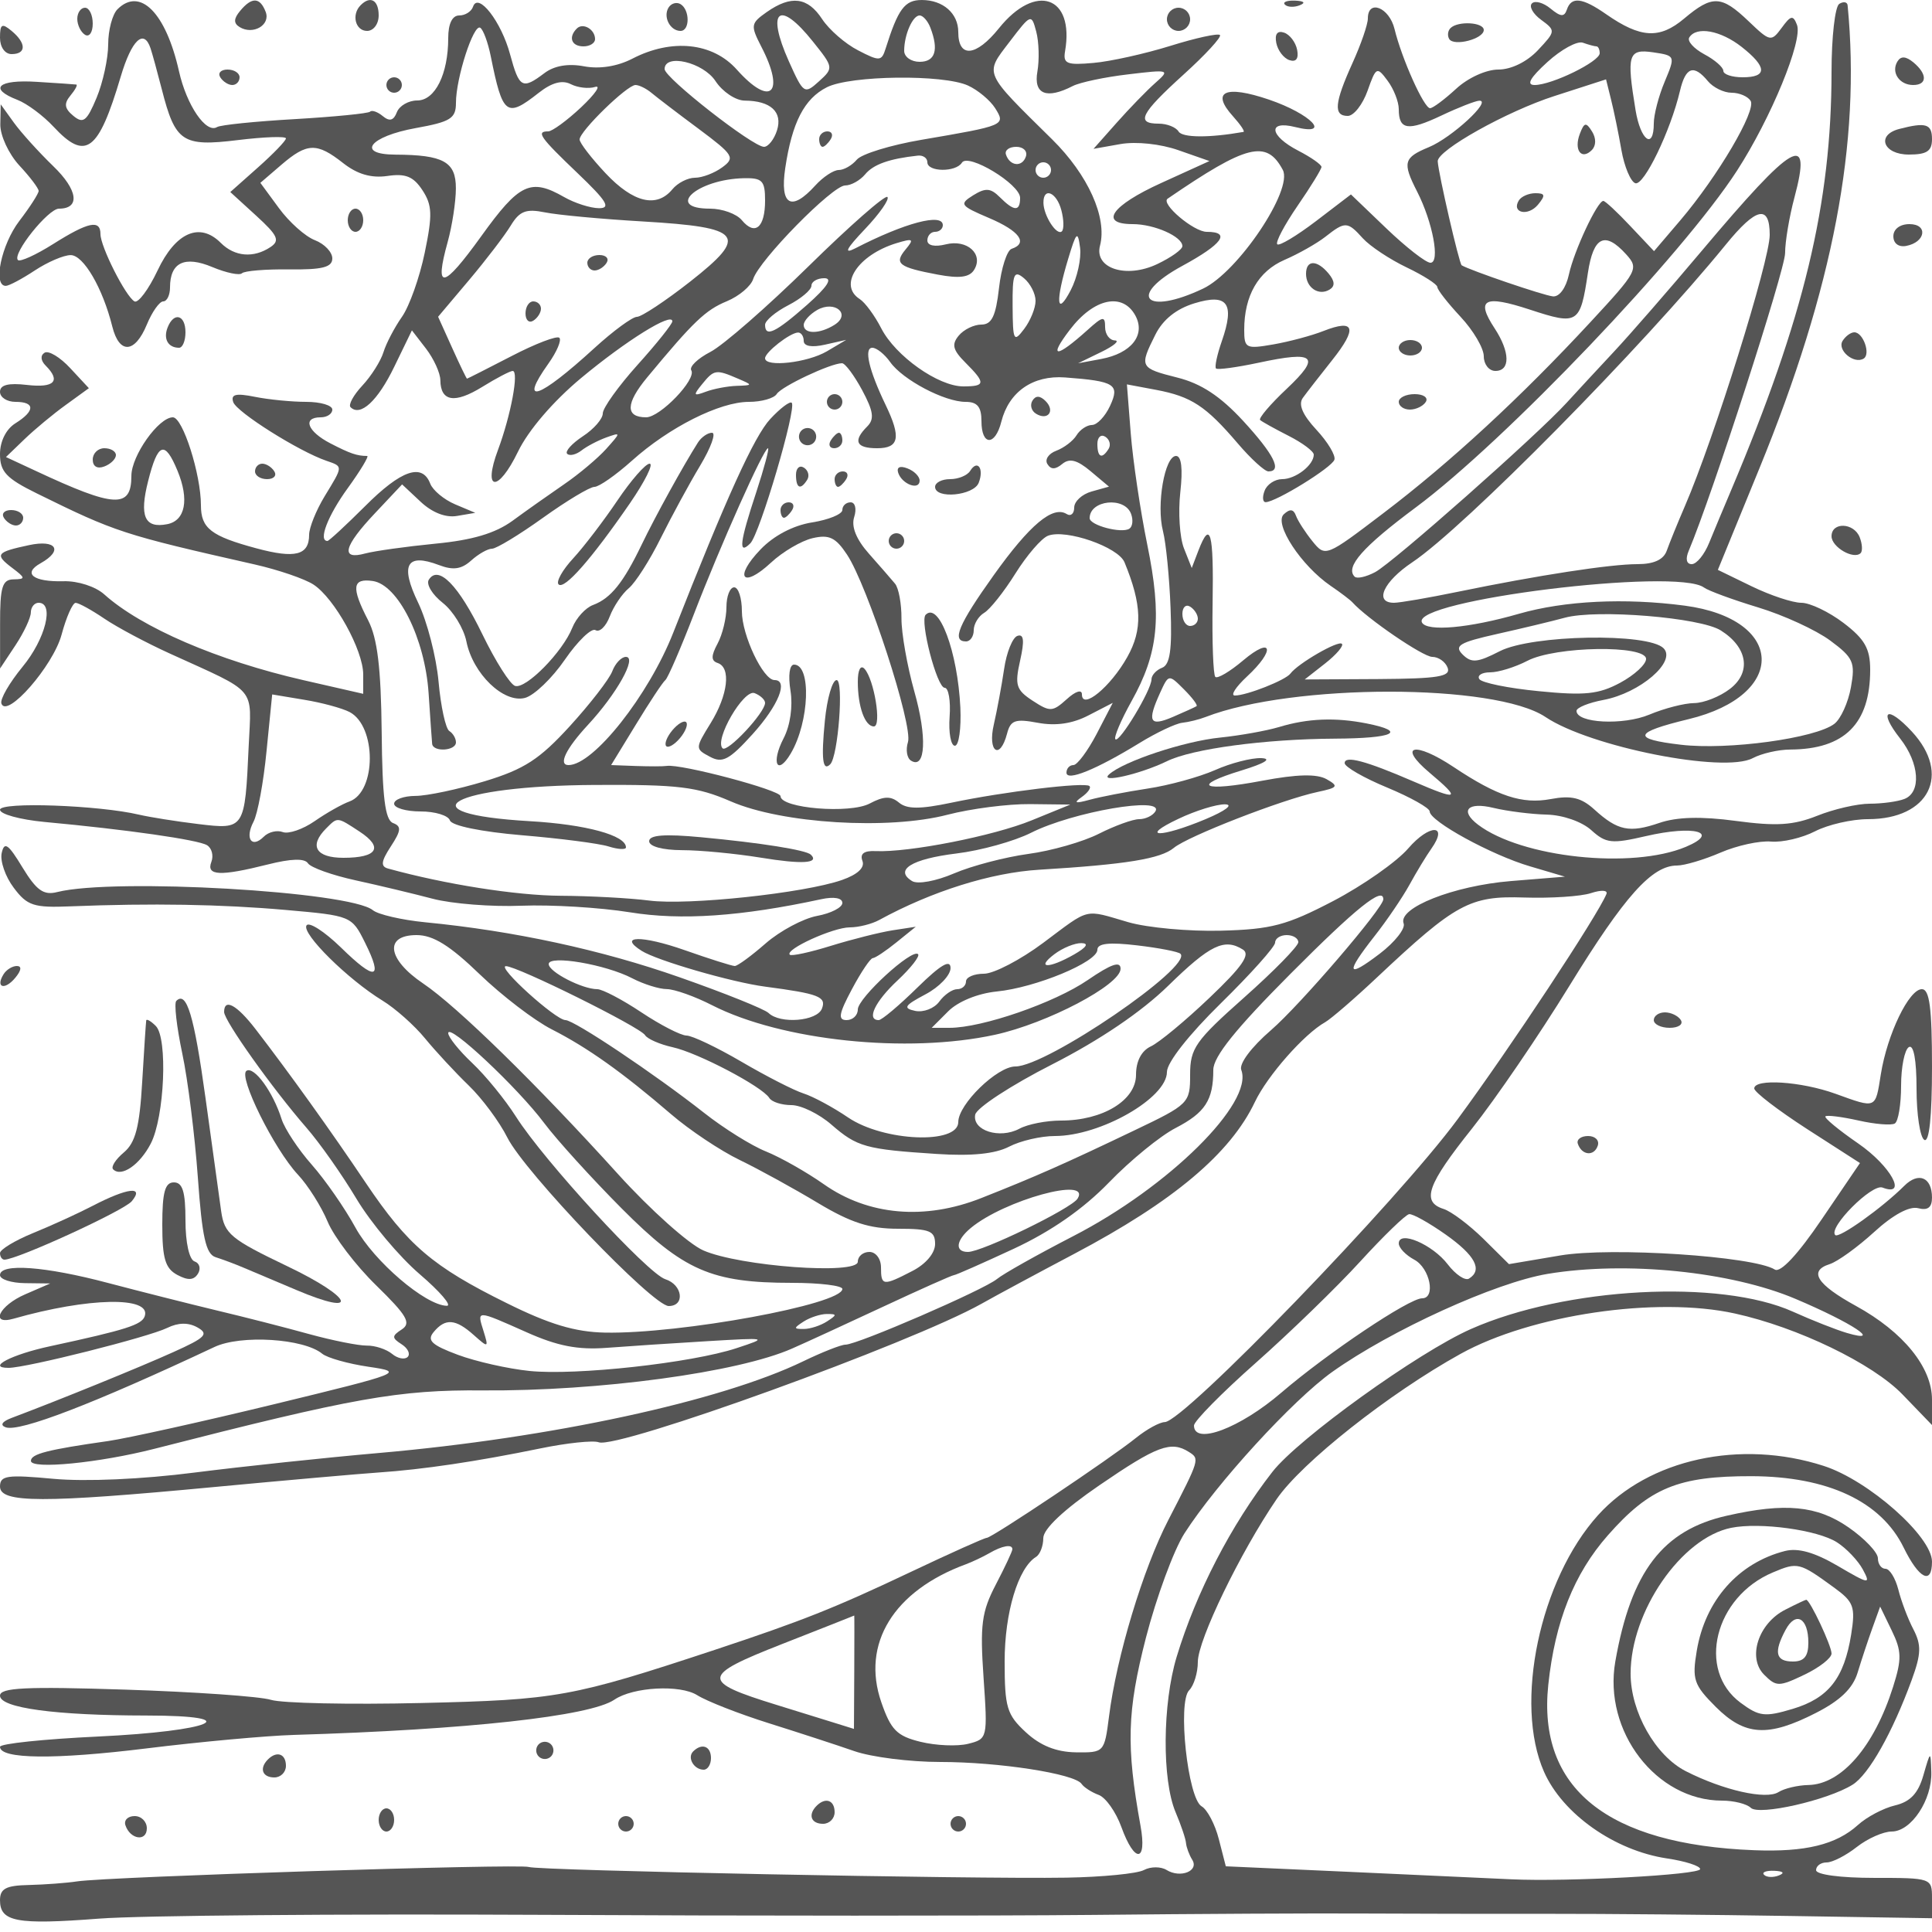<svg xmlns="http://www.w3.org/2000/svg" version="1.0" width="250" height="250" viewBox="0 0 250 250" preserveAspectRatio="xMidYMid meet">
<g transform="translate(0,250) scale(0.01,-0.01)" fill="#555555" stroke="none">
<path d="M1520 24880 c-66 -66 -120 -270 -120 -453 0 -183 -68 -495 -150 -692 -127 -304 -173 -340 -301 -234 -115 95 -124 158 -38 262 62 75 97 139 76 143 -20 3 -251 19 -512 35 -501 32 -628 -87 -250 -233 124 -48 334 -204 467 -347 417 -448 581 -326 870 647 141 475 299 626 386 367 23 -69 88 -306 145 -528 175 -686 267 -747 982 -660 344 42 625 52 625 22 0 -30 -162 -198 -360 -374 l-360 -320 335 -306 c280 -256 311 -322 185 -406 -219 -146 -464 -125 -643 54 -272 273 -585 137 -818 -357 -117 -247 -252 -427 -299 -400 -116 67 -440 709 -440 871 0 191 -157 158 -611 -128 -225 -142 -430 -235 -457 -208 -78 78 391 665 531 665 278 0 246 242 -75 551 -186 180 -415 433 -509 563 l-170 236 -5 -260 c-2 -144 108 -381 246 -531 138 -148 250 -296 250 -330 0 -33 -112 -208 -250 -388 -233 -305 -345 -842 -175 -840 41 0 210 90 375 199 165 109 374 199 464 199 166 1 415 -426 539 -924 90 -361 292 -350 447 25 68 165 164 300 212 300 48 0 88 81 88 180 0 324 188 415 548 264 180 -75 352 -111 383 -80 31 31 307 54 613 50 428 -5 556 28 556 142 0 82 -101 188 -225 236 -124 47 -333 234 -465 414 l-241 328 271 233 c334 287 460 291 801 22 184 -144 363 -196 572 -166 235 35 337 -7 453 -184 127 -193 132 -319 30 -809 -66 -319 -198 -692 -295 -830 -96 -137 -204 -343 -239 -457 -35 -114 -158 -309 -273 -432 -115 -123 -184 -249 -153 -280 127 -127 352 81 566 524 l228 470 183 -237 c100 -131 184 -314 185 -407 3 -278 186 -307 541 -88 184 114 362 207 395 207 84 0 -23 -573 -190 -1021 -202 -540 0 -558 259 -23 134 277 455 651 815 951 584 486 1182 858 1182 735 0 -34 -202 -288 -450 -563 -247 -275 -450 -558 -450 -628 0 -71 -116 -204 -259 -297 -142 -94 -233 -195 -202 -226 31 -31 114 -12 184 42 70 55 214 130 321 169 193 69 193 68 0 -148 -107 -119 -351 -325 -544 -457 -192 -132 -493 -344 -667 -472 -224 -163 -520 -251 -1000 -297 -376 -37 -784 -94 -908 -127 -323 -88 -280 90 127 521 l351 373 239 -224 c150 -141 325 -210 473 -184 l235 40 -261 110 c-144 61 -289 182 -322 268 -104 270 -376 176 -843 -292 -248 -247 -467 -450 -487 -450 -122 0 4 327 264 685 165 228 277 415 250 415 -131 0 -221 31 -476 163 -298 154 -366 337 -125 337 83 0 150 45 150 100 0 55 -152 100 -338 100 -185 0 -484 29 -663 65 -248 50 -315 33 -281 -68 43 -130 851 -639 1207 -760 217 -75 217 -63 -25 -460 -109 -180 -199 -403 -200 -496 0 -266 -179 -312 -683 -176 -587 158 -717 259 -717 556 0 402 -235 1139 -363 1139 -185 0 -537 -497 -537 -758 0 -425 -214 -414 -1236 64 l-387 180 241 232 c133 128 374 328 537 445 l295 214 -240 258 c-131 142 -281 233 -333 201 -57 -35 -51 -102 14 -167 200 -200 112 -291 -241 -250 -241 28 -350 1 -350 -89 0 -72 90 -130 200 -130 256 0 256 -117 0 -277 -121 -75 -200 -233 -200 -399 0 -228 81 -314 475 -508 1023 -504 1115 -534 2825 -921 303 -69 643 -185 756 -259 272 -177 644 -849 644 -1164 l0 -250 -775 177 c-1106 253 -2097 680 -2575 1109 -113 102 -342 176 -526 171 -394 -11 -537 100 -298 233 296 166 203 310 -151 234 -425 -91 -447 -120 -218 -294 175 -132 177 -146 18 -149 -146 -2 -175 -98 -174 -578 l0 -575 199 300 c109 165 199 356 199 425 1 69 46 125 101 125 206 0 89 -468 -208 -828 -169 -206 -293 -419 -274 -475 67 -203 670 486 779 891 61 227 143 412 182 411 39 0 206 -92 371 -204 165 -112 548 -316 850 -453 1142 -520 1054 -417 1018 -1197 -49 -1078 -51 -1081 -654 -1008 -283 34 -626 89 -764 121 -520 123 -1800 169 -1800 64 0 -57 259 -128 575 -158 1062 -98 1991 -231 2104 -301 62 -38 87 -135 56 -216 -69 -180 114 -188 731 -33 301 76 476 81 519 15 36 -55 313 -154 615 -220 303 -66 753 -174 1000 -239 248 -65 765 -106 1150 -90 385 15 1015 -23 1400 -85 663 -108 1441 -54 2475 169 166 36 275 17 275 -48 0 -59 -148 -135 -328 -168 -180 -34 -479 -194 -664 -355 -184 -161 -364 -293 -400 -293 -36 0 -327 92 -648 205 -555 195 -872 190 -557 -9 199 -126 1165 -406 1597 -463 695 -92 795 -130 736 -284 -63 -164 -540 -203 -691 -57 -52 50 -567 257 -1145 460 -1014 357 -2153 603 -3300 714 -302 30 -606 100 -675 156 -297 244 -3351 419 -4084 235 -177 -45 -268 20 -450 318 -185 305 -235 340 -269 187 -23 -103 47 -306 156 -450 174 -232 258 -260 734 -240 1053 42 1950 27 2788 -47 842 -74 852 -78 1022 -420 241 -483 138 -505 -312 -64 -213 207 -413 335 -444 284 -65 -105 533 -697 984 -973 165 -101 413 -321 550 -489 138 -168 392 -442 565 -609 173 -167 398 -470 500 -674 225 -449 1883 -2180 2088 -2180 215 0 180 276 -44 347 -228 73 -1571 1534 -1932 2103 -140 220 -394 532 -566 694 -171 161 -311 336 -311 387 0 138 901 -707 1243 -1165 162 -216 613 -713 1002 -1104 802 -805 1161 -962 2203 -962 359 0 652 -36 652 -79 0 -199 -2098 -584 -3072 -565 -387 8 -718 107 -1272 382 -956 472 -1280 748 -1824 1557 -449 669 -990 1423 -1426 1989 -242 314 -406 403 -406 221 0 -113 624 -990 1063 -1495 173 -198 465 -613 650 -923 186 -310 553 -748 818 -975 265 -227 422 -411 350 -409 -278 7 -942 576 -1181 1011 -137 251 -392 618 -566 815 -174 197 -349 462 -390 589 -110 351 -355 687 -454 626 -112 -69 356 -1013 665 -1344 129 -137 302 -411 384 -607 82 -197 365 -569 630 -827 396 -387 455 -487 331 -568 -132 -86 -132 -110 -3 -193 81 -52 116 -125 78 -164 -39 -38 -130 -20 -202 40 -73 60 -220 109 -328 107 -107 -1 -442 66 -745 149 -302 84 -842 222 -1200 307 -357 86 -987 245 -1400 354 -818 217 -1400 259 -1400 102 0 -55 146 -102 325 -104 l325 -4 -325 -141 c-337 -146 -459 -403 -150 -315 969 276 1784 292 1698 33 -37 -112 -241 -177 -1223 -389 -500 -107 -832 -280 -539 -280 231 0 1811 398 2053 517 143 70 273 72 391 6 151 -85 105 -132 -314 -320 -429 -194 -1489 -625 -2091 -851 -124 -47 -153 -93 -77 -121 175 -66 1145 307 2702 1039 342 161 1155 110 1394 -87 66 -54 336 -130 600 -169 470 -69 443 -80 -1219 -484 -935 -227 -1902 -441 -2150 -477 -787 -112 -1000 -167 -1000 -257 0 -113 885 -26 1600 157 2581 661 3158 764 4250 755 1500 -11 3299 232 4000 542 165 72 695 316 1177 541 482 225 895 409 918 409 22 0 370 154 773 341 485 226 901 516 1232 858 275 285 663 602 863 705 382 198 487 360 487 752 0 170 290 531 998 1242 851 855 1202 1136 1202 965 0 -113 -1078 -1369 -1452 -1692 -256 -221 -417 -436 -386 -516 163 -425 -939 -1515 -2177 -2152 -459 -237 -903 -486 -985 -554 -172 -141 -1806 -849 -1960 -849 -56 0 -302 -97 -546 -215 -1067 -517 -3264 -992 -5494 -1187 -687 -60 -1760 -174 -2383 -253 -678 -87 -1411 -119 -1825 -81 -601 56 -692 43 -692 -100 0 -214 549 -216 2773 -6 923 87 1880 171 2127 188 568 38 1273 143 2085 310 348 72 692 108 762 81 244 -93 4045 1282 4953 1792 193 109 732 399 1200 646 1284 678 2022 1299 2339 1967 161 338 636 878 909 1031 75 43 376 302 669 578 1021 960 1203 1059 1906 1035 345 -11 734 14 864 57 134 44 221 39 200 -12 -114 -278 -1246 -1992 -1924 -2912 -774 -1052 -3544 -3917 -3791 -3921 -67 -1 -234 -93 -372 -204 -325 -263 -1865 -1294 -1932 -1294 -29 0 -472 -199 -985 -442 -987 -468 -1405 -633 -2533 -1007 -1851 -612 -2043 -647 -3797 -688 -930 -22 -1806 -3 -1947 41 -141 44 -987 103 -1881 132 -1294 42 -1625 26 -1625 -78 0 -159 716 -256 1895 -257 1318 -1 853 -202 -630 -272 -696 -33 -1265 -92 -1265 -133 0 -160 709 -167 1900 -20 688 85 1542 163 1900 174 2244 67 3836 242 4150 456 242 165 851 198 1072 58 126 -79 543 -242 928 -363 385 -121 882 -283 1103 -360 222 -78 722 -141 1112 -141 762 0 1740 -152 1830 -283 30 -45 130 -109 221 -143 92 -33 224 -221 295 -417 171 -472 334 -460 247 18 -187 1034 -174 1480 70 2432 136 526 360 1133 498 1350 416 649 1404 1728 1914 2091 762 541 2110 1155 2787 1268 1014 168 2373 31 3210 -325 734 -311 1136 -579 663 -440 -137 40 -452 164 -700 276 -943 424 -2941 317 -4165 -224 -684 -302 -2235 -1418 -2571 -1850 -534 -686 -985 -1558 -1238 -2392 -184 -608 -191 -1593 -14 -2011 70 -165 131 -345 135 -400 5 -55 41 -152 80 -215 92 -145 -152 -243 -331 -133 -74 46 -206 46 -293 0 -86 -47 -539 -91 -1005 -99 -1203 -20 -6827 92 -6955 138 -120 44 -5451 -126 -5843 -186 -137 -21 -419 -42 -625 -47 -298 -6 -375 -47 -375 -197 0 -280 216 -320 1284 -238 532 41 3104 62 5716 49 2613 -14 5830 -14 7150 -1 1320 14 2895 22 3500 18 605 -3 1685 -5 2400 -4 715 1 2121 -12 3125 -28 l1825 -29 0 261 c0 258 -8 261 -750 261 -433 0 -750 42 -750 100 0 55 61 100 137 100 75 0 250 90 390 200 140 110 344 200 452 200 252 0 524 410 512 771 -9 277 -10 277 -103 -45 -67 -233 -169 -341 -366 -388 -149 -35 -366 -149 -481 -254 -281 -254 -681 -352 -1341 -326 -1903 74 -2807 801 -2665 2142 87 817 333 1436 770 1932 542 616 913 768 1860 766 986 -3 1677 -327 1968 -923 199 -406 367 -490 367 -183 0 326 -821 1052 -1401 1239 -1077 348 -2264 89 -2920 -637 -754 -835 -1091 -2436 -699 -3322 241 -545 912 -1018 1589 -1120 237 -35 431 -97 431 -138 0 -75 -1718 -167 -2450 -132 -220 10 -1140 53 -2044 94 l-1644 74 -90 350 c-49 193 -150 384 -223 426 -179 101 -314 1349 -161 1502 61 61 112 227 112 367 1 285 549 1416 1019 2105 324 474 1456 1369 2381 1881 915 507 2536 746 3550 522 811 -178 1784 -648 2169 -1048 l381 -395 0 330 c0 417 -371 874 -982 1210 -510 280 -619 454 -342 542 103 33 361 220 575 415 242 222 456 338 569 309 125 -33 180 9 180 137 0 263 -174 337 -359 152 -283 -283 -845 -684 -893 -637 -95 95 474 667 611 615 332 -128 106 282 -316 572 -251 173 -441 330 -422 349 19 19 211 -5 426 -53 216 -49 428 -66 472 -39 45 27 81 247 81 488 0 241 45 466 100 500 62 39 100 -164 100 -538 0 -330 45 -628 100 -662 64 -40 100 299 100 944 0 765 -32 1006 -131 1006 -167 0 -448 -583 -531 -1101 -72 -453 -53 -445 -588 -252 -444 160 -1050 199 -1050 68 0 -46 308 -282 684 -525 l684 -440 -493 -725 c-311 -459 -536 -699 -609 -653 -277 173 -2117 294 -2778 182 l-662 -112 -332 329 c-184 180 -415 354 -514 385 -291 93 -213 313 368 1041 301 378 868 1208 1260 1846 715 1163 1068 1557 1393 1557 96 0 349 75 562 167 213 92 507 156 654 143 147 -13 403 47 570 133 167 86 475 157 686 157 790 0 1080 579 567 1133 -322 347 -440 276 -151 -91 249 -318 275 -696 53 -781 -87 -34 -289 -61 -448 -61 -160 0 -465 -70 -679 -156 -309 -123 -528 -137 -1051 -67 -453 61 -765 52 -993 -26 -385 -132 -538 -101 -840 174 -170 154 -299 185 -565 135 -368 -69 -688 36 -1255 414 -507 338 -736 283 -311 -74 412 -347 377 -365 -212 -111 -615 266 -888 339 -888 236 0 -48 248 -191 550 -316 303 -126 550 -265 550 -309 0 -126 801 -565 1300 -711 l450 -133 -700 -57 c-741 -61 -1464 -347 -1387 -548 26 -66 -113 -242 -308 -391 -430 -327 -450 -260 -69 226 158 200 361 499 452 664 90 165 219 377 285 470 224 318 -26 319 -300 2 -150 -174 -587 -480 -971 -681 -602 -314 -801 -367 -1450 -384 -414 -11 -954 38 -1202 110 -581 169 -485 192 -1100 -267 -295 -220 -640 -400 -768 -400 -128 0 -232 -45 -232 -100 0 -55 -51 -100 -114 -100 -63 0 -167 -72 -232 -161 -64 -88 -204 -142 -311 -120 -162 35 -141 69 132 214 179 94 325 248 325 340 0 119 -127 44 -429 -252 -236 -232 -461 -421 -500 -421 -163 0 -50 239 243 513 172 161 292 314 266 340 -77 78 -780 -567 -780 -716 0 -75 -65 -137 -145 -137 -115 0 -101 82 69 400 117 220 239 401 270 402 31 1 169 93 306 204 l250 202 -300 -46 c-165 -26 -523 -116 -795 -200 -273 -85 -513 -137 -535 -116 -67 68 561 354 776 354 114 0 285 43 380 95 683 373 1447 613 2074 651 1121 68 1569 141 1740 283 180 150 1401 625 1859 723 264 56 277 75 116 166 -126 70 -382 64 -828 -20 -781 -148 -938 -71 -270 133 300 92 397 152 255 159 -126 5 -396 -64 -600 -155 -205 -90 -597 -198 -872 -239 -275 -42 -612 -107 -750 -145 -187 -51 -213 -43 -103 35 81 57 126 121 100 143 -62 53 -1107 -73 -1787 -216 -405 -85 -574 -85 -678 2 -105 87 -196 84 -377 -12 -256 -137 -1155 -63 -1155 95 0 78 -1291 421 -1473 391 -42 -7 -221 -7 -398 -1 l-321 12 321 525 c176 289 347 548 381 575 33 28 198 410 368 850 345 896 905 2150 960 2150 19 0 -49 -254 -151 -566 -217 -656 -236 -823 -78 -665 123 123 603 1752 536 1819 -24 24 -149 -71 -278 -210 -208 -224 -569 -1020 -1254 -2762 -319 -813 -1033 -1716 -1356 -1716 -137 0 -34 212 250 519 374 403 641 881 492 881 -58 0 -138 -84 -177 -188 -40 -103 -287 -422 -549 -709 -391 -428 -589 -557 -1100 -712 -343 -104 -747 -190 -898 -190 -151 -1 -275 -46 -275 -101 0 -55 154 -100 342 -100 188 0 359 -52 380 -116 23 -69 405 -147 933 -192 492 -41 996 -106 1120 -145 124 -39 225 -44 225 -12 0 156 -517 297 -1244 339 -1666 97 -1015 459 844 469 1077 6 1320 -23 1757 -213 663 -288 2039 -372 2806 -172 301 78 781 140 1067 137 l520 -6 -500 -204 c-493 -202 -1590 -418 -2021 -398 -149 7 -204 -35 -169 -127 33 -87 -62 -176 -265 -247 -490 -171 -1995 -331 -2495 -266 -247 32 -765 60 -1150 62 -573 4 -1489 148 -2228 352 -99 27 -91 93 35 286 134 205 140 261 29 303 -103 40 -139 330 -147 1180 -9 830 -55 1210 -175 1443 -221 427 -206 547 59 509 328 -47 675 -743 723 -1449 21 -321 42 -617 46 -658 12 -110 308 -92 308 19 0 52 -39 118 -86 147 -47 29 -110 316 -139 638 -29 321 -148 781 -264 1022 -237 491 -151 647 270 487 184 -70 290 -54 416 59 93 84 214 153 270 153 55 0 352 180 659 400 307 220 607 400 666 400 59 0 276 152 483 337 483 434 1137 763 1515 763 164 0 326 46 361 102 60 97 698 398 845 398 40 0 157 -157 260 -348 147 -274 161 -375 66 -470 -188 -188 -146 -282 128 -282 285 0 313 139 110 560 -217 451 -284 740 -172 740 55 0 159 -83 231 -185 163 -230 703 -515 976 -515 152 0 205 -65 205 -250 0 -320 177 -325 257 -7 98 388 409 604 825 573 646 -48 711 -90 582 -368 -63 -136 -168 -247 -234 -247 -66 -1 -156 -61 -200 -134 -44 -72 -162 -162 -261 -199 -100 -37 -152 -114 -116 -172 45 -74 103 -74 193 1 94 77 192 52 366 -94 l238 -200 -225 -63 c-124 -35 -225 -128 -225 -208 0 -79 -44 -117 -98 -83 -179 111 -477 -139 -942 -790 -459 -643 -549 -859 -360 -859 55 0 100 65 100 145 0 80 61 181 135 225 75 44 257 273 405 510 148 236 337 456 422 488 231 89 908 -146 989 -344 226 -548 236 -871 36 -1226 -217 -387 -587 -691 -587 -483 0 67 -83 41 -197 -63 -183 -165 -216 -166 -441 -19 -214 140 -233 202 -162 518 58 258 49 349 -34 321 -64 -21 -142 -215 -173 -430 -32 -216 -92 -538 -133 -717 -83 -355 79 -468 171 -119 45 175 105 196 399 141 232 -43 448 -12 657 97 l312 161 -209 -403 c-116 -221 -251 -402 -300 -402 -50 0 -90 -44 -90 -98 0 -117 385 40 946 384 218 134 466 251 550 261 85 9 222 43 304 75 1127 437 3748 437 4400 -1 576 -386 2310 -730 2681 -531 113 60 333 111 487 111 701 4 1032 335 1032 1032 0 273 -70 397 -343 605 -189 144 -435 262 -548 262 -112 0 -401 96 -642 213 l-438 213 537 1312 c956 2338 1315 4219 1142 5993 -4 44 -53 53 -108 19 -55 -34 -100 -430 -100 -881 -1 -1705 -356 -3181 -1302 -5419 -94 -220 -220 -524 -282 -675 -61 -151 -162 -275 -225 -275 -69 0 -84 68 -38 175 300 711 1245 3629 1246 3849 0 150 55 475 121 721 231 864 -5 728 -1203 -695 -417 -495 -926 -1080 -1132 -1300 -206 -220 -482 -519 -614 -663 -381 -418 -2243 -2065 -2476 -2190 -117 -62 -236 -89 -266 -59 -125 125 105 386 791 896 1155 858 3449 3263 4157 4358 440 680 853 1684 776 1886 -50 130 -80 124 -198 -38 -136 -184 -150 -181 -428 85 -353 337 -469 342 -835 34 -317 -267 -563 -253 -1007 56 -311 217 -452 233 -510 60 -33 -97 -80 -94 -211 14 -93 77 -201 107 -241 67 -40 -40 14 -136 120 -213 189 -139 188 -147 -42 -392 -142 -151 -346 -251 -513 -251 -158 0 -394 -108 -547 -250 -149 -137 -300 -250 -336 -250 -79 0 -366 639 -460 1025 -68 280 -345 389 -345 136 0 -77 -89 -335 -198 -575 -235 -519 -250 -686 -62 -686 77 0 192 146 256 325 110 311 121 317 259 131 80 -107 145 -273 145 -369 0 -269 119 -287 552 -82 219 104 440 190 490 192 169 6 -357 -479 -652 -601 -329 -136 -345 -198 -152 -576 201 -394 300 -920 172 -920 -59 0 -314 199 -568 442 l-461 442 -453 -346 c-250 -190 -475 -325 -500 -299 -26 26 92 249 262 497 171 248 310 475 310 504 0 30 -135 125 -300 210 -374 193 -401 397 -40 306 482 -120 204 170 -339 355 -568 193 -757 105 -465 -217 96 -107 157 -197 134 -201 -442 -78 -789 -76 -839 5 -34 56 -150 102 -257 102 -301 0 -236 130 321 635 284 257 496 488 471 512 -25 25 -313 -38 -640 -140 -328 -102 -776 -202 -996 -221 -346 -31 -396 -11 -368 152 123 714 -381 888 -856 296 -296 -368 -526 -389 -526 -48 0 241 -197 414 -472 414 -221 0 -306 -114 -468 -628 -52 -166 -78 -168 -357 -23 -166 85 -374 267 -464 403 -187 286 -401 313 -716 93 -209 -147 -213 -173 -73 -446 316 -609 123 -791 -316 -299 -312 350 -841 405 -1351 141 -194 -100 -424 -137 -625 -99 -206 39 -386 8 -513 -88 -286 -216 -326 -194 -444 241 -114 426 -415 813 -480 618 -21 -62 -101 -113 -179 -113 -90 0 -142 -107 -142 -293 0 -466 -170 -807 -401 -807 -113 0 -232 -69 -264 -153 -41 -107 -94 -122 -181 -50 -67 56 -142 82 -165 58 -24 -23 -460 -66 -970 -96 -510 -29 -964 -75 -1010 -103 -142 -88 -394 280 -493 723 -170 756 -504 1093 -796 801z m9000 -419 c267 -333 268 -341 77 -514 -188 -170 -200 -162 -389 259 -298 666 -127 806 312 255z m1519 181 c111 -289 63 -442 -139 -442 -110 0 -200 64 -200 142 0 207 109 458 200 458 43 0 106 -71 139 -158z m1385 -567 c-52 -294 116 -364 458 -188 92 47 416 116 718 151 532 64 544 60 350 -111 -110 -97 -335 -329 -500 -515 l-300 -338 350 62 c204 35 517 2 750 -80 l400 -140 -622 -283 c-647 -294 -813 -533 -371 -533 280 0 643 -161 643 -285 0 -43 -146 -147 -325 -232 -401 -191 -818 -57 -741 238 95 363 -154 916 -619 1375 -897 884 -876 837 -552 1262 278 365 284 367 346 132 35 -132 41 -364 15 -515z m-7074 199 c154 -766 203 -804 620 -476 170 134 305 170 416 113 90 -46 232 -62 314 -36 83 26 1 -92 -181 -264 -182 -171 -374 -311 -425 -311 -161 0 -108 -75 381 -542 378 -361 434 -453 275 -452 -110 1 -312 65 -450 144 -434 248 -580 179 -1073 -507 -496 -688 -610 -708 -434 -74 58 210 106 522 106 694 1 343 -160 433 -782 436 -516 2 -336 236 265 344 449 81 518 124 518 327 0 320 228 1025 314 971 39 -24 100 -189 136 -367z m16187 119 c330 -260 335 -393 13 -393 -137 0 -250 37 -250 83 0 46 -111 143 -247 215 -135 73 -223 170 -194 217 92 149 405 92 678 -122z m-1879 7 c23 0 42 -40 42 -89 0 -108 -619 -411 -842 -411 -111 0 -60 92 165 297 180 164 387 277 460 250 73 -26 152 -47 175 -47z m883 -457 c-78 -185 -141 -428 -141 -540 0 -347 -171 -223 -236 172 -118 718 -95 795 227 748 289 -43 290 -45 150 -380z m-12282 7 c90 -137 260 -251 378 -252 336 -2 493 -147 417 -386 -37 -116 -113 -212 -168 -212 -145 0 -1286 893 -1286 1006 0 206 500 88 659 -156z m12841 0 c68 -82 206 -150 306 -150 100 0 211 -47 247 -105 77 -124 -425 -976 -909 -1545 l-341 -400 -307 325 c-168 179 -325 325 -349 325 -77 0 -379 -645 -445 -950 -38 -176 -124 -294 -208 -285 -122 12 -1070 336 -1180 402 -32 20 -301 1186 -310 1345 -9 142 895 648 1512 846 l666 215 65 -262 c36 -143 97 -437 134 -653 38 -215 119 -408 180 -429 111 -36 456 677 578 1196 73 309 178 346 361 125z m-9574 -57 c129 -59 287 -191 352 -294 137 -220 129 -223 -954 -408 -400 -68 -776 -184 -837 -257 -62 -74 -167 -134 -234 -134 -67 0 -203 -90 -303 -200 -311 -344 -461 -258 -389 225 88 590 246 898 539 1046 306 154 1503 169 1826 22z m-4097 -94 c67 -56 341 -266 611 -466 454 -339 476 -374 305 -499 -101 -74 -259 -134 -352 -134 -93 0 -225 -67 -293 -150 -203 -245 -505 -173 -863 207 -185 197 -337 394 -337 438 0 107 614 705 723 705 47 0 140 -46 206 -101z m4846 -824 c-47 -142 -208 -126 -258 25 -19 55 41 100 133 100 92 0 148 -56 125 -125z m3324 -173 c137 -256 -578 -1322 -1032 -1537 -751 -356 -987 -97 -269 294 521 283 635 441 317 441 -169 0 -600 365 -506 429 1027 703 1280 766 1490 373z m-4599 98 c0 -127 369 -131 447 -5 80 129 753 -278 753 -455 0 -180 -77 -177 -262 8 -120 120 -185 124 -345 25 -183 -115 -170 -134 205 -294 394 -167 510 -326 292 -399 -60 -20 -134 -249 -163 -508 -41 -362 -94 -472 -228 -472 -96 0 -228 -64 -293 -143 -95 -114 -77 -186 87 -350 264 -264 260 -307 -28 -307 -324 0 -878 393 -1062 752 -84 164 -209 334 -278 378 -281 180 -24 570 474 723 218 66 233 56 120 -80 -153 -184 -93 -231 418 -327 278 -52 408 -35 468 62 126 204 -91 399 -366 330 -144 -36 -239 -16 -239 51 0 61 45 111 100 111 55 0 100 39 100 86 0 161 -491 31 -1132 -299 -156 -80 -120 -9 125 249 189 199 319 385 290 415 -30 29 -490 -375 -1023 -899 -533 -523 -1103 -1021 -1268 -1106 -164 -85 -275 -192 -247 -238 71 -115 -402 -608 -584 -608 -271 0 -266 179 13 516 600 724 755 872 1032 986 158 66 311 195 340 287 78 245 1026 1211 1190 1211 77 0 193 65 259 144 107 129 312 202 680 242 69 8 125 -31 125 -86z m1600 -100 c0 -55 -45 -100 -100 -100 -55 0 -100 45 -100 100 0 55 45 100 100 100 55 0 100 -45 100 -100z m-3700 -394 c0 -351 -130 -461 -301 -255 -68 82 -253 149 -411 149 -592 0 -170 380 437 394 239 5 275 -32 275 -288z m3834 -127 c32 -121 35 -243 7 -272 -65 -64 -237 201 -239 368 -3 210 171 139 232 -96z m-5412 -145 c1290 -76 1371 -179 610 -777 -320 -251 -631 -457 -690 -457 -59 0 -307 -182 -550 -404 -724 -662 -987 -750 -595 -200 108 152 172 302 141 333 -31 30 -309 -76 -619 -237 -310 -160 -569 -292 -576 -292 -7 0 -94 180 -193 400 l-181 401 400 474 c220 261 463 579 540 706 114 188 198 220 441 171 165 -34 738 -87 1272 -118z m14578 -174 c0 -333 -721 -2640 -1098 -3510 -95 -220 -200 -479 -234 -575 -41 -117 -167 -175 -378 -175 -352 0 -1283 -143 -2327 -358 -378 -78 -750 -142 -825 -142 -261 0 -137 274 237 524 673 450 2980 2788 4057 4111 393 483 568 522 568 125z m-5264 -45 c92 -101 346 -270 565 -375 218 -104 397 -219 398 -254 0 -36 136 -209 301 -386 165 -177 300 -406 300 -511 0 -104 68 -189 150 -189 195 0 191 244 -9 550 -249 379 -137 438 457 243 621 -204 650 -185 749 474 71 473 220 546 495 242 167 -184 149 -218 -460 -875 -901 -973 -1815 -1817 -2682 -2475 -744 -566 -750 -569 -917 -363 -92 114 -188 262 -213 330 -32 87 -78 93 -158 19 -131 -122 225 -665 607 -926 127 -86 254 -183 281 -213 188 -210 914 -706 1033 -706 80 0 170 -63 199 -140 44 -115 -123 -142 -897 -147 l-952 -5 264 207 c145 114 243 229 217 254 -47 48 -571 -256 -666 -385 -62 -85 -566 -284 -719 -284 -60 0 11 110 156 245 373 346 331 529 -48 210 -171 -145 -334 -241 -361 -214 -27 27 -43 456 -35 954 15 921 -29 1083 -184 680 l-86 -225 -101 255 c-55 140 -76 467 -47 725 34 304 15 470 -55 470 -147 0 -257 -633 -169 -974 39 -152 83 -600 98 -995 21 -537 -7 -733 -110 -772 -75 -29 -137 -97 -137 -150 0 -137 -416 -827 -467 -775 -23 23 71 245 209 493 348 623 395 1090 204 2023 -90 440 -186 1087 -214 1438 l-50 638 379 -71 c454 -86 641 -208 1053 -690 171 -201 351 -365 399 -365 183 0 72 220 -328 655 -294 318 -542 482 -850 559 -487 123 -494 137 -286 553 98 197 271 336 506 408 430 132 526 0 355 -490 -61 -175 -95 -334 -75 -353 20 -20 267 14 550 74 734 158 813 86 366 -336 -214 -201 -369 -384 -345 -405 24 -22 190 -114 369 -205 179 -91 325 -200 325 -243 0 -135 -234 -317 -409 -317 -93 0 -196 -67 -227 -150 -32 -82 -25 -149 14 -148 135 3 856 448 889 549 19 55 -86 230 -233 388 -180 194 -237 328 -175 413 50 69 221 289 380 489 329 414 293 535 -111 377 -153 -61 -447 -139 -653 -175 -352 -61 -375 -50 -375 189 0 442 182 758 521 905 181 78 419 213 529 299 257 202 286 201 486 -21z m-3781 -670 c-184 -353 -201 -150 -33 405 106 352 124 370 154 145 18 -140 -36 -387 -121 -550z m-455 -138 c0 -93 -66 -256 -147 -363 -135 -179 -147 -157 -150 293 -3 422 17 471 147 363 82 -68 150 -200 150 -293z m-2958 -53 c-407 -359 -542 -423 -542 -257 0 54 135 168 300 253 165 85 300 199 300 253 0 53 75 97 167 97 112 0 38 -113 -225 -346z m357 -257 c-193 -122 -399 -123 -399 -2 0 52 79 139 175 194 228 129 442 -54 224 -192z m3894 117 c133 -250 -54 -486 -443 -559 l-300 -56 300 146 c165 80 244 148 175 150 -69 3 -125 80 -125 172 0 147 -29 142 -225 -35 -412 -371 -515 -370 -231 1 311 409 684 488 849 181z m-4293 -325 c0 -69 103 -88 275 -49 l275 62 -250 -148 c-251 -148 -800 -210 -800 -90 0 78 320 328 425 333 41 2 75 -47 75 -108z m-850 -489 c194 -83 193 -86 -17 -93 -119 -4 -299 -38 -400 -76 -161 -60 -167 -48 -46 100 153 188 178 192 463 69z m4796 -907 c-86 -139 -146 -113 -146 63 0 86 46 128 102 93 56 -35 75 -105 44 -156z m-12049 -285 c154 -373 101 -646 -134 -691 -292 -57 -362 102 -246 559 126 499 215 530 380 132z m12338 -555 c31 -81 21 -168 -22 -195 -104 -64 -513 45 -513 137 0 234 449 283 535 58z m7415 -956 c55 -41 370 -157 700 -257 330 -100 750 -293 933 -429 300 -222 326 -282 268 -604 -35 -196 -131 -409 -214 -473 -244 -188 -1378 -343 -1986 -271 -641 75 -616 158 99 331 1286 310 1252 1296 -51 1469 -775 102 -1553 64 -2143 -105 -645 -186 -1192 -235 -1256 -113 -150 286 3299 713 3650 452z m-6550 -403 c0 -52 -45 -94 -100 -94 -55 0 -100 70 -100 156 0 86 45 128 100 94 55 -34 100 -104 100 -156z m6767 -152 c347 -218 398 -541 120 -755 -130 -101 -340 -184 -465 -185 -126 -1 -386 -68 -579 -149 -340 -142 -943 -111 -943 48 0 42 157 106 350 142 471 89 946 496 777 668 -199 203 -1705 176 -2121 -38 -290 -149 -366 -155 -480 -42 -113 113 -42 156 445 265 318 71 714 166 879 211 413 112 1752 3 2017 -165z m-967 -369 c0 -70 -151 -209 -335 -308 -277 -149 -459 -168 -1052 -109 -395 38 -742 109 -771 157 -30 48 34 87 141 87 107 0 323 67 481 149 363 190 1536 208 1536 24z m-5817 -611 c-18 -12 -157 -75 -308 -140 -300 -128 -334 -62 -164 312 111 243 112 243 308 47 109 -109 183 -207 164 -219z m-10959 -76 c349 -184 348 -1030 -2 -1157 -95 -34 -297 -148 -451 -255 -153 -106 -339 -169 -412 -141 -74 28 -184 2 -245 -59 -157 -157 -248 -26 -134 192 54 101 130 513 169 916 l73 732 414 -69 c228 -37 492 -109 588 -159z m10426 -1286 c-34 -55 -128 -100 -210 -100 -81 0 -315 -85 -519 -188 -204 -104 -616 -222 -916 -262 -300 -41 -732 -154 -960 -252 -233 -100 -471 -144 -543 -99 -234 144 -5 286 575 357 315 38 749 159 965 268 539 272 1732 477 1608 276z m650 -100 c-585 -245 -871 -241 -350 5 220 105 490 188 600 187 116 -2 11 -82 -250 -192z m4414 59 c209 -5 455 -91 577 -201 190 -172 264 -180 708 -77 623 144 967 51 516 -139 -698 -293 -2127 -140 -2690 287 -240 183 -134 298 200 217 179 -43 489 -82 689 -87z m-15361 -220 c313 -205 230 -339 -209 -339 -357 0 -449 155 -224 380 150 150 139 152 433 -41z m1553 -1845 c289 -278 709 -600 934 -714 463 -236 911 -554 1544 -1098 238 -205 638 -472 889 -593 250 -121 704 -371 1010 -555 425 -255 668 -334 1036 -334 412 0 481 -28 481 -197 0 -118 -119 -260 -295 -350 -379 -196 -405 -193 -405 47 0 111 -67 200 -150 200 -82 0 -150 -56 -150 -126 0 -173 -1528 -61 -2000 146 -192 85 -687 528 -1100 984 -1051 1162 -2084 2173 -2525 2470 -464 313 -507 626 -84 626 213 0 430 -134 815 -506z m10594 414 c0 -51 -315 -373 -700 -715 -633 -562 -700 -658 -700 -999 0 -369 -15 -384 -725 -723 -892 -427 -1269 -594 -1975 -873 -734 -291 -1465 -227 -2041 179 -225 158 -561 348 -747 423 -186 74 -546 299 -800 499 -645 507 -1682 1201 -1795 1201 -127 0 -894 695 -771 698 141 3 1736 -787 1801 -893 30 -49 191 -119 357 -156 328 -72 1159 -509 1251 -657 31 -51 160 -92 285 -92 126 0 360 -114 519 -253 333 -289 442 -319 1361 -379 452 -30 757 1 937 94 146 76 413 138 593 138 590 0 1450 491 1450 829 0 122 283 482 700 891 385 378 700 730 700 783 0 54 68 97 150 97 83 0 150 -42 150 -92z m-2900 -158 c-327 -187 -504 -185 -256 3 107 81 264 145 350 143 100 -2 66 -54 -94 -146z m1375 8 c164 -164 -1730 -1458 -2136 -1458 -236 0 -739 -489 -739 -719 0 -293 -966 -253 -1426 59 -194 132 -454 272 -577 311 -123 39 -484 224 -802 410 -318 186 -639 339 -712 339 -73 1 -335 135 -583 300 -247 165 -504 299 -570 300 -196 0 -630 224 -630 325 0 121 738 -4 1083 -185 147 -76 348 -139 446 -139 98 -1 362 -94 586 -209 901 -459 2523 -629 3659 -382 676 147 1626 646 1626 854 0 104 -120 63 -425 -146 -431 -295 -1365 -618 -1788 -618 l-231 0 214 214 c127 127 382 231 626 256 507 50 1304 381 1304 540 0 83 152 100 514 57 282 -33 535 -82 561 -109z m809 54 c99 -63 -10 -221 -433 -623 -311 -297 -653 -580 -759 -629 -122 -57 -192 -192 -192 -368 0 -330 -430 -592 -972 -592 -188 0 -430 -47 -538 -106 -256 -136 -610 -23 -571 182 17 88 465 381 996 651 618 315 1157 681 1500 1016 543 531 729 621 969 469z m-2140 -3222 c-79 -128 -1235 -690 -1419 -690 -174 0 -156 150 37 310 434 360 1561 671 1382 380z m4763 -465 c382 -270 482 -458 302 -570 -50 -31 -174 52 -275 184 -197 258 -634 445 -634 271 0 -57 90 -151 200 -210 203 -108 282 -500 102 -500 -168 0 -1225 -709 -1822 -1221 -535 -460 -1130 -684 -1130 -425 0 56 360 422 800 811 440 390 1048 979 1350 1310 303 332 588 607 634 614 46 6 259 -113 473 -264z m-11894 -1264 c400 -179 665 -230 1037 -202 275 21 860 60 1300 86 789 47 794 46 381 -90 -581 -192 -2080 -357 -2681 -295 -275 28 -692 122 -926 209 -340 127 -403 186 -312 295 150 181 283 171 518 -39 190 -169 194 -167 127 50 -87 277 -99 277 556 -14z m3887 139 c-82 -53 -217 -97 -300 -97 -133 0 -133 11 0 97 83 53 218 97 300 97 133 0 133 -11 0 -97z m4684 -1688 c142 -90 141 -92 -265 -879 -328 -633 -672 -1773 -769 -2548 -59 -460 -63 -465 -430 -460 -252 4 -458 86 -645 259 -247 228 -275 321 -275 919 0 629 174 1207 406 1351 52 32 94 141 94 243 0 118 264 367 725 683 746 511 927 579 1159 432z m-2284 -1259 c0 -26 -96 -231 -214 -457 -184 -353 -206 -521 -159 -1204 54 -785 52 -794 -200 -857 -140 -35 -417 -23 -616 26 -306 75 -383 154 -507 512 -262 756 159 1442 1096 1786 83 31 218 95 300 142 170 99 300 121 300 52z m-2046 -1589 l-4 -736 -250 78 c-137 43 -476 148 -752 233 -984 304 -978 375 69 786 513 201 935 368 937 370 2 3 2 -326 0 -731z m11965 -2632 c-72 -29 -159 -26 -192 8 -33 33 26 56 131 52 117 -5 141 -28 61 -60z"/>
<path d="M20443 23268 c-80 -209 20 -345 155 -210 56 56 58 152 3 240 -77 124 -101 120 -158 -30z"/>
<path d="M19654 22407 c-100 -162 118 -211 247 -56 100 121 94 149 -33 149 -86 0 -182 -42 -214 -93z"/>
<path d="M10600 23200 c0 -55 20 -100 44 -100 24 0 72 45 106 100 34 55 14 100 -44 100 -58 0 -106 -45 -106 -100z"/>
<path d="M7600 21600 c0 -55 42 -100 94 -100 52 0 122 45 156 100 34 55 -8 100 -94 100 -86 0 -156 -45 -156 -100z"/>
<path d="M6800 20944 c0 -86 45 -128 100 -94 55 34 100 104 100 156 0 52 -45 94 -100 94 -55 0 -100 -70 -100 -156z"/>
<path d="M16900 21456 c0 -179 165 -289 305 -203 72 44 68 109 -12 206 -151 182 -293 181 -293 -3z"/>
<path d="M18100 20500 c0 -55 68 -100 150 -100 83 0 150 45 150 100 0 55 -67 100 -150 100 -82 0 -150 -45 -150 -100z"/>
<path d="M18100 19800 c0 -55 65 -100 144 -100 79 0 172 45 206 100 34 55 -31 100 -144 100 -113 0 -206 -45 -206 -100z"/>
<path d="M3107 24859 c-84 -101 -86 -160 -7 -209 174 -107 403 26 338 196 -74 192 -179 196 -331 13z"/>
<path d="M4667 24933 c-122 -121 -69 -333 83 -333 83 0 150 89 150 200 0 199 -107 260 -233 133z"/>
<path d="M8651 24902 c-74 -120 20 -302 155 -302 122 0 122 271 1 346 -51 31 -121 12 -156 -44z"/>
<path d="M16627 24940 c33 -34 120 -37 192 -8 80 32 56 55 -61 60 -105 4 -164 -19 -131 -52z"/>
<path d="M1000 24756 c0 -79 45 -172 100 -206 55 -34 100 31 100 144 0 113 -45 206 -100 206 -55 0 -100 -65 -100 -144z"/>
<path d="M15100 24750 c0 -82 68 -150 150 -150 82 0 150 68 150 150 0 83 -68 150 -150 150 -82 0 -150 -67 -150 -150z"/>
<path d="M0 24512 c0 -122 64 -212 150 -212 192 0 192 141 0 300 -125 104 -150 90 -150 -88z"/>
<path d="M7464 24631 c-113 -113 -69 -231 86 -231 83 0 150 42 150 94 0 126 -156 217 -236 137z"/>
<path d="M18769 24636 c-35 -35 -42 -98 -16 -141 61 -99 447 1 447 117 0 101 -335 120 -431 24z"/>
<path d="M16515 24445 c19 -98 96 -199 170 -223 86 -29 122 19 100 133 -19 98 -96 199 -170 223 -86 29 -122 -19 -100 -133z"/>
<path d="M24553 24205 c-86 -140 24 -305 203 -305 184 0 185 142 3 293 -97 80 -162 84 -206 12z"/>
<path d="M2850 24000 c34 -55 104 -100 156 -100 52 0 94 45 94 100 0 55 -70 100 -156 100 -86 0 -128 -45 -94 -100z"/>
<path d="M5000 23900 c0 -55 45 -100 100 -100 55 0 100 45 100 100 0 55 -45 100 -100 100 -55 0 -100 -45 -100 -100z"/>
<path d="M24575 23331 c-301 -79 -205 -331 125 -331 233 0 300 44 300 200 0 197 -79 221 -425 131z"/>
<path d="M4500 22150 c0 -82 45 -150 100 -150 55 0 100 68 100 150 0 83 -45 150 -100 150 -55 0 -100 -67 -100 -150z"/>
<path d="M24500 21943 c0 -93 68 -144 167 -125 251 48 285 282 41 282 -123 0 -208 -65 -208 -157z"/>
<path d="M2168 20760 c-57 -147 8 -260 149 -260 46 0 83 90 83 200 0 229 -152 268 -232 60z"/>
<path d="M23843 20589 c-74 -120 148 -306 273 -229 93 58 -7 340 -121 340 -46 0 -114 -50 -152 -111z"/>
<path d="M10700 19800 c0 -55 45 -100 100 -100 55 0 100 45 100 100 0 55 -45 100 -100 100 -55 0 -100 -45 -100 -100z"/>
<path d="M13360 19816 c-35 -56 -15 -132 45 -169 154 -95 253 35 125 163 -72 72 -128 74 -170 6z"/>
<path d="M10355 19409 c-32 -53 -16 -122 36 -154 53 -32 122 -16 154 36 32 53 16 122 -36 154 -53 32 -122 16 -154 -36z"/>
<path d="M9032 19275 c-189 -297 -552 -955 -730 -1325 -237 -492 -399 -693 -629 -779 -97 -36 -217 -168 -267 -293 -124 -313 -599 -796 -740 -754 -64 18 -254 318 -423 666 -310 639 -572 906 -695 707 -35 -58 46 -192 181 -298 134 -106 272 -330 306 -499 84 -419 482 -803 758 -731 118 31 351 254 517 496 166 241 345 413 396 381 52 -32 135 48 184 177 49 129 160 294 247 366 86 72 272 363 412 646 141 283 370 706 511 940 140 234 209 425 153 425 -55 0 -137 -56 -181 -125z"/>
<path d="M10750 19300 c-34 -55 -14 -100 44 -100 58 0 106 45 106 100 0 55 -20 100 -44 100 -24 0 -72 -45 -106 -100z"/>
<path d="M1200 19053 c0 -89 59 -124 150 -89 83 31 150 98 150 147 0 49 -67 89 -150 89 -82 0 -150 -66 -150 -147z"/>
<path d="M3300 18900 c0 -55 70 -100 156 -100 86 0 128 45 94 100 -34 55 -104 100 -156 100 -52 0 -94 -45 -94 -100z"/>
<path d="M7990 18525 c-176 -261 -433 -598 -572 -749 -140 -151 -225 -303 -190 -338 74 -73 427 329 926 1054 192 280 306 508 252 508 -53 0 -240 -214 -416 -475z"/>
<path d="M10300 18856 c0 -176 60 -202 146 -63 31 51 12 121 -44 156 -56 35 -102 -7 -102 -93z"/>
<path d="M11623 18881 c50 -149 277 -231 277 -100 0 54 -71 125 -158 158 -98 38 -143 15 -119 -58z"/>
<path d="M12554 18907 c-36 -59 -153 -107 -260 -107 -107 0 -194 -45 -194 -100 0 -162 501 -114 565 54 71 184 -17 305 -111 153z"/>
<path d="M10800 18800 c0 -55 20 -100 44 -100 24 0 72 45 106 100 34 55 14 100 -44 100 -58 0 -106 -45 -106 -100z"/>
<path d="M10100 18400 c0 -55 20 -100 44 -100 24 0 72 45 106 100 34 55 14 100 -44 100 -58 0 -106 -45 -106 -100z"/>
<path d="M10900 18401 c0 -54 -177 -127 -392 -161 -245 -39 -497 -172 -668 -351 -349 -364 -231 -511 136 -170 151 141 393 283 538 317 214 50 299 10 446 -212 266 -400 856 -2215 789 -2426 -31 -100 -14 -208 40 -241 189 -117 209 309 42 897 -92 328 -167 752 -166 943 1 191 -36 393 -83 450 -47 57 -199 231 -337 387 -165 186 -232 351 -192 475 34 107 13 191 -46 191 -59 0 -107 -44 -107 -99z"/>
<path d="M50 18300 c34 -55 104 -100 156 -100 52 0 94 45 94 100 0 55 -70 100 -156 100 -86 0 -128 -45 -94 -100z"/>
<path d="M23700 18061 c0 -141 288 -307 377 -218 26 27 21 118 -12 203 -73 192 -365 204 -365 15z"/>
<path d="M11500 18000 c0 -55 45 -100 100 -100 55 0 100 45 100 100 0 55 -45 100 -100 100 -55 0 -100 -45 -100 -100z"/>
<path d="M9400 17143 c0 -141 -51 -352 -114 -470 -86 -160 -86 -223 0 -252 176 -58 135 -413 -90 -778 -202 -327 -202 -333 -10 -435 163 -88 251 -41 554 294 334 370 466 698 282 698 -147 0 -422 580 -422 890 0 171 -45 310 -100 310 -55 0 -100 -115 -100 -257z m500 -1238 c0 -127 -489 -649 -550 -588 -110 109 273 768 414 714 75 -29 136 -86 136 -126z"/>
<path d="M11978 17045 c-79 -79 146 -945 246 -945 50 0 79 -169 64 -375 -15 -206 16 -375 68 -375 52 0 83 222 71 494 -35 723 -277 1373 -449 1201z"/>
<path d="M10229 16062 c32 -202 -3 -450 -89 -615 -166 -320 -83 -494 93 -196 241 409 268 1149 42 1149 -59 0 -78 -140 -46 -338z"/>
<path d="M11100 16178 c0 -322 92 -578 208 -578 103 0 4 608 -121 745 -51 56 -87 -13 -87 -167z"/>
<path d="M10674 15675 c-49 -497 -29 -663 69 -565 103 103 177 1090 83 1090 -55 0 -124 -236 -152 -525z"/>
<path d="M8700 15550 c-71 -85 -106 -177 -79 -205 28 -27 108 20 179 105 71 85 106 177 79 205 -28 27 -108 -20 -179 -105z"/>
<path d="M16550 15592 c-165 -49 -507 -110 -760 -136 -465 -46 -1256 -309 -1440 -478 -128 -118 409 6 750 172 328 161 1271 287 2175 292 761 4 941 90 413 196 -407 81 -766 67 -1138 -46z"/>
<path d="M8400 14115 c0 -68 173 -115 425 -116 234 0 692 -44 1019 -97 535 -88 764 -74 648 39 -62 60 -654 154 -1417 225 -477 45 -675 29 -675 -51z"/>
<path d="M46 12393 c-108 -174 15 -211 152 -45 79 95 86 152 20 152 -58 0 -136 -48 -172 -107z"/>
<path d="M2281 12048 c-30 -30 5 -335 77 -677 73 -341 163 -1064 202 -1605 55 -773 104 -994 230 -1034 88 -28 250 -88 360 -135 110 -46 419 -177 686 -290 831 -352 735 -100 -118 308 -733 351 -814 418 -856 711 -25 178 -117 839 -203 1468 -148 1069 -244 1388 -378 1254z"/>
<path d="M21400 11800 c0 -55 93 -100 206 -100 113 0 178 45 144 100 -34 55 -127 100 -206 100 -79 0 -144 -45 -144 -100z"/>
<path d="M1892 11795 c-4 -25 -28 -382 -52 -795 -34 -584 -87 -786 -238 -913 -106 -89 -169 -187 -138 -218 106 -106 344 57 487 333 178 344 222 1365 65 1522 -64 64 -120 96 -124 71z"/>
<path d="M20417 10200 c50 -151 211 -167 258 -25 23 69 -33 125 -125 125 -92 0 -152 -45 -133 -100z"/>
<path d="M2100 9154 c0 -439 38 -567 194 -651 140 -75 214 -70 268 16 40 65 20 137 -44 158 -69 23 -118 243 -118 531 0 371 -37 492 -150 492 -115 0 -150 -127 -150 -546z"/>
<path d="M1200 9397 c-193 -100 -541 -259 -775 -354 -234 -96 -425 -212 -425 -258 0 -47 26 -85 57 -85 165 0 1547 634 1648 756 167 201 -54 175 -505 -59z"/>
<path d="M22346 5387 c-829 -186 -1240 -723 -1444 -1887 -158 -903 530 -1800 1381 -1800 152 0 320 -42 372 -93 106 -104 995 98 1317 299 210 131 515 672 765 1354 124 340 127 453 22 657 -71 135 -158 367 -195 515 -38 147 -112 268 -166 268 -54 0 -98 61 -98 136 0 75 -171 255 -380 400 -407 282 -819 322 -1574 151z m1425 -345 c122 -78 272 -236 334 -351 105 -196 85 -194 -324 46 -301 176 -513 236 -684 193 -603 -154 -1032 -639 -1141 -1291 -62 -371 -39 -441 245 -725 378 -378 677 -396 1299 -78 314 160 477 318 538 522 49 161 134 418 190 573 l101 280 150 -310 c129 -265 131 -370 17 -730 -244 -771 -667 -1261 -1096 -1269 -137 -3 -312 -44 -387 -92 -160 -101 -711 23 -1197 270 -395 200 -716 768 -716 1263 0 805 657 1757 1301 1887 374 75 1120 -27 1370 -188z m-37 -586 c254 -185 277 -247 220 -606 -91 -567 -293 -824 -757 -963 -361 -108 -433 -99 -676 81 -568 423 -333 1369 420 1685 323 136 342 131 793 -197z"/>
<path d="M23102 4171 c-349 -176 -494 -622 -274 -842 157 -157 191 -157 520 0 194 92 352 216 352 274 0 102 -281 699 -328 696 -12 -1 -134 -58 -270 -128z m298 -427 c0 -177 -55 -244 -200 -244 -223 0 -251 118 -95 409 132 247 295 156 295 -165z"/>
<path d="M6955 2409 c-32 -53 -16 -122 36 -154 53 -32 122 -16 154 36 32 53 16 122 -36 154 -53 32 -122 16 -154 -36z"/>
<path d="M8969 2336 c-80 -80 11 -236 137 -236 52 0 94 68 94 150 0 155 -118 199 -231 86z"/>
<path d="M3467 2233 c-115 -115 -73 -233 83 -233 83 0 150 68 150 150 0 156 -118 198 -233 83z"/>
<path d="M10567 1633 c-115 -115 -73 -233 83 -233 83 0 150 68 150 150 0 156 -118 198 -233 83z"/>
<path d="M4900 1450 c0 -82 45 -150 100 -150 55 0 100 68 100 150 0 83 -45 150 -100 150 -55 0 -100 -67 -100 -150z"/>
<path d="M1623 1381 c62 -185 277 -216 277 -39 0 87 -71 158 -158 158 -87 0 -141 -53 -119 -119z"/>
<path d="M8000 1400 c0 -55 45 -100 100 -100 55 0 100 45 100 100 0 55 -45 100 -100 100 -55 0 -100 -45 -100 -100z"/>
<path d="M12300 1400 c0 -55 45 -100 100 -100 55 0 100 45 100 100 0 55 -45 100 -100 100 -55 0 -100 -45 -100 -100z"/>
</g>
</svg>